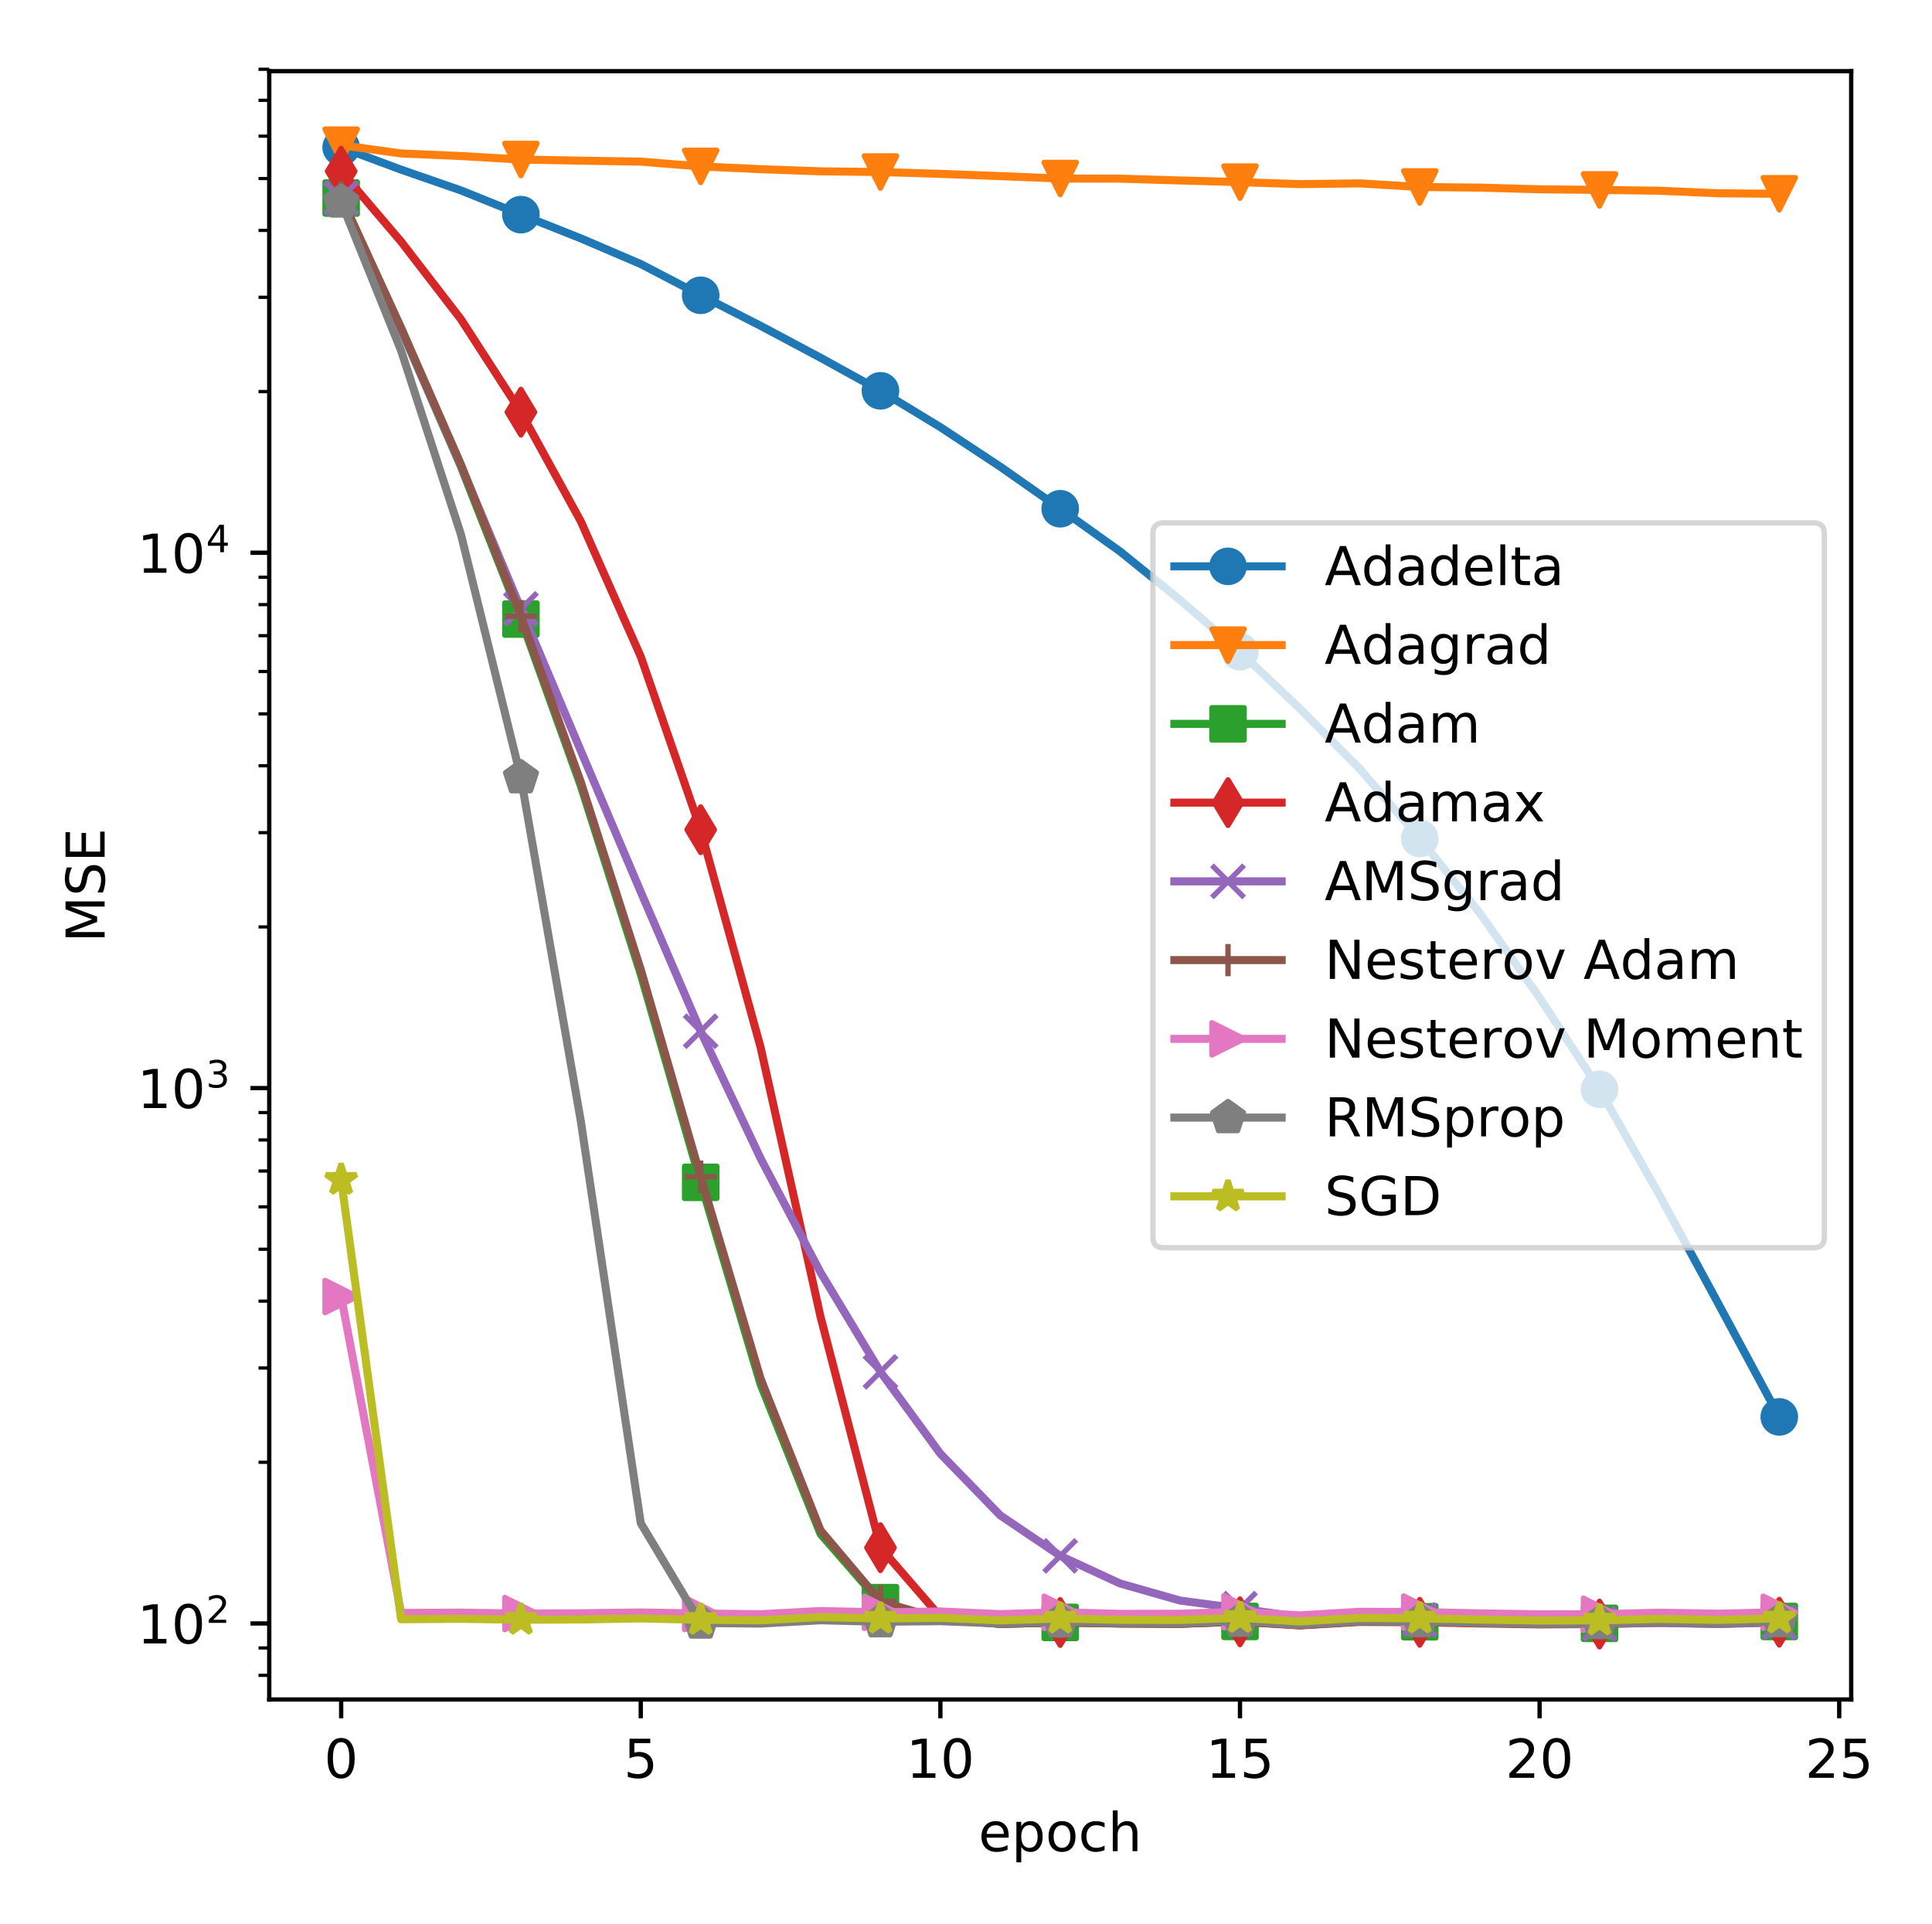 <svg xmlns="http://www.w3.org/2000/svg" xmlns:xlink="http://www.w3.org/1999/xlink" height="479" viewBox="0 0 360 358.56" width="481" stroke-linecap="butt" stroke-linejoin="round"><style><![CDATA[.B{stroke-linecap:square}.C{fill:none}.D{clip-path:url(#q)}.E{stroke-width:1.5}.F{stroke-linejoin:miter}.G{stroke:#000}.H{stroke-width:.8}.I{stroke-linejoin:round}.J{stroke-linecap:butt}.K{stroke:#1f77b4}.L{stroke:#ff7f0e}.M{stroke:#2ca02c}.N{stroke:#d62728}.O{stroke:#9467bd}.P{stroke:#8c564b}.Q{stroke:#e377c2}.R{stroke:#7f7f7f}.S{stroke:#bcbd22}.T{stroke-linejoin:bevel}]]></style><g fill="#fff"><path d="M0 358.56h360V0H0z"/><path d="M50.15 316.768H344.97v-303.5H50.15z"/></g><defs><path d="M0 0v3.5" id="A" class="G H I J"/></defs><use x="63.551" xlink:href="#A" y="316.768" class="G H"/><defs><path d="M31.78 66.406q-7.61 0-11.453-7.5-3.828-7.484-3.828-22.53 0-14.984 3.828-22.484 3.844-7.5 11.453-7.5 7.672 0 11.5 7.5 3.844 7.5 3.844 22.484 0 15.047-3.844 22.53-3.828 7.5-11.5 7.5zm0 7.813q12.266 0 18.734-9.703 6.47-9.687 6.47-28.14 0-18.406-6.47-28.11-6.47-9.687-18.734-9.687-12.25 0-18.72 9.688-6.47 9.703-6.47 28.11 0 18.453 6.47 28.14 6.47 9.703 18.72 9.703z" id="B"/></defs><use xlink:href="#B" transform="matrix(.1 0 0 -.1 60.37 331.366)"/><use x="119.388" xlink:href="#A" y="316.768" class="G H"/><defs><path d="M10.797 72.906h38.72v-8.312H19.828v-17.86q2.14.734 4.28 1.094 2.156.36 4.313.36 12.203 0 19.328-6.687 7.14-6.687 7.14-18.11 0-11.766-7.328-18.297-7.328-6.516-20.656-6.516-4.594 0-9.36.78-4.75.78-9.828 2.344v9.922q4.39-2.39 9.078-3.562 4.688-1.172 9.906-1.172 8.453 0 13.375 4.438 4.938 4.438 4.938 12.063 0 7.61-4.937 12.047-4.922 4.453-13.375 4.453-3.953 0-7.89-.875-3.922-.875-8.016-2.734z" id="C"/></defs><use xlink:href="#C" transform="matrix(.1 0 0 -.1 116.207 331.366)"/><use x="175.225" xlink:href="#A" y="316.768" class="G H"/><defs><path d="M12.406 8.297h16.11v55.625l-17.53-3.516v8.984l17.438 3.516h9.86V8.297h16.11V0H12.406z" id="D"/></defs><g transform="matrix(.1 0 0 -.1 168.862 331.366)"><use xlink:href="#D"/><use x="63.623" xlink:href="#B"/></g><use x="231.062" xlink:href="#A" y="316.768" class="G H"/><g transform="matrix(.1 0 0 -.1 224.699 331.366)"><use xlink:href="#D"/><use x="63.623" xlink:href="#C"/></g><use x="286.898" xlink:href="#A" y="316.768" class="G H"/><defs><path d="M19.188 8.297H53.61V0H7.328v8.297q5.61 5.813 15.297 15.594 9.703 9.797 12.188 12.64 4.734 5.313 6.61 9 1.89 3.688 1.89 7.25 0 5.813-4.078 9.47-4.078 3.672-10.625 3.672-4.64 0-9.797-1.61-5.14-1.61-11-4.89v9.97q5.953 2.39 11.125 3.61 5.188 1.22 9.484 1.22 11.328 0 18.063-5.672 6.734-5.656 6.734-15.125 0-4.5-1.687-8.53-1.672-4.016-6.125-9.484-1.22-1.422-7.766-8.187-6.53-6.766-18.453-18.922z" id="E"/></defs><g transform="matrix(.1 0 0 -.1 280.536 331.366)"><use xlink:href="#E"/><use x="63.623" xlink:href="#B"/></g><use x="342.735" xlink:href="#A" y="316.768" class="G H"/><g transform="matrix(.1 0 0 -.1 336.373 331.366)"><use xlink:href="#E"/><use x="63.623" xlink:href="#C"/></g><defs><path d="M56.203 29.594v-4.39H14.89q.594-9.28 5.594-14.14 5-4.86 13.938-4.86 5.172 0 10.03 1.266 4.86 1.266 9.656 3.813v-8.5Q49.266.734 44.188-.344 39.11-1.422 33.89-1.422q-13.094 0-20.734 7.61-7.64 7.625-7.64 20.625 0 13.422 7.25 21.297Q20.016 56 32.328 56q11.03 0 17.453-7.11 6.422-7.094 6.422-19.297zm-8.984 2.64q-.094 7.36-4.125 11.75-4.03 4.406-10.672 4.406-7.516 0-12.03-4.25-4.516-4.25-5.203-11.97z" id="F"/><path d="M18.11 8.203v-29h-9.03v75.484h9.03V46.39q2.844 4.875 7.156 7.234Q29.594 56 35.594 56q9.97 0 16.188-7.906 6.234-7.906 6.234-20.797 0-12.89-6.234-20.812-6.22-7.906-16.187-7.906-6 0-10.328 2.375-4.312 2.375-7.156 7.25zm30.578 19.094q0 9.906-4.078 15.547-4.078 5.64-11.203 5.64-7.14 0-11.22-5.64-4.078-5.64-4.078-15.547 0-9.906 4.078-15.547 4.078-5.64 11.22-5.64 7.125 0 11.203 5.64 4.078 5.64 4.078 15.547z" id="G"/><path d="M30.61 48.39q-7.22 0-11.422-5.64-4.203-5.64-4.203-15.453 0-9.812 4.172-15.453 4.188-5.64 11.453-5.64 7.188 0 11.375 5.656 4.203 5.672 4.203 15.438 0 9.72-4.203 15.406-4.187 5.688-11.375 5.688zm0 7.61q11.72 0 18.406-7.625 6.703-7.61 6.703-21.078 0-13.422-6.703-21.078-6.687-7.64-18.406-7.64-11.766 0-18.437 7.64-6.656 7.656-6.656 21.078 0 13.47 6.656 21.078Q18.844 56 30.61 56z" id="H"/><path d="M48.78 52.594v-8.406q-3.812 2.11-7.64 3.156-3.828 1.047-7.734 1.047-8.75 0-13.594-5.547-4.828-5.53-4.828-15.547 0-10.016 4.828-15.562 4.844-5.53 13.594-5.53 3.906 0 7.734 1.047 3.828 1.047 7.64 3.156V2.094Q45.016.344 40.984-.53q-4.016-.89-8.562-.89-12.36 0-19.64 7.766-7.266 7.766-7.266 20.953 0 13.375 7.344 21.03Q20.22 56 33.016 56q4.14 0 8.094-.86 3.953-.844 7.672-2.547z" id="I"/><path d="M54.89 33.016V0h-8.984v32.72q0 7.766-3.03 11.61-3.03 3.86-9.078 3.86-7.28 0-11.484-4.64-4.203-4.625-4.203-12.64V0h-9.03v75.984h9.03V46.188q3.234 4.938 7.594 7.375Q30.078 56 35.797 56q9.422 0 14.25-5.828 4.844-5.828 4.844-17.156z" id="J"/></defs><g transform="matrix(.1 0 0 -.1 182.331 345.044)"><use xlink:href="#F"/><use x="61.523" xlink:href="#G"/><use x="125" xlink:href="#H"/><use x="186.182" xlink:href="#I"/><use x="241.162" xlink:href="#J"/></g><defs><path d="M0 0h-3.5" id="K" class="G H I J"/></defs><use x="50.15" xlink:href="#K" y="302.594" class="G H"/><g transform="matrix(.1 0 0 -.1 25.55 306.393)"><use xlink:href="#D" y=".766"/><use xlink:href="#B" x="63.623" y=".766"/><use transform="matrix(.7 0 0 .7 128.203 39.047)" xlink:href="#E"/></g><use x="50.15" xlink:href="#K" y="202.809" class="G H"/><defs><path d="M40.578 39.313Q47.656 37.797 51.625 33q3.984-4.78 3.984-11.812 0-10.78-7.422-16.703-7.422-5.906-21.094-5.906-4.578 0-9.437.906-4.86.906-10.03 2.72v9.516q4.094-2.39 8.97-3.61 4.89-1.22 10.22-1.22 9.266 0 14.125 3.656 4.86 3.656 4.86 10.64 0 6.453-4.516 10.078-4.516 3.64-12.562 3.64h-8.5v8.11h8.89q7.266 0 11.125 2.906 3.86 2.906 3.86 8.375 0 5.61-3.984 8.61-3.97 3.016-11.39 3.016-4.062 0-8.703-.89-4.64-.875-10.203-2.72v8.78q5.625 1.563 10.53 2.344 4.906.78 9.25.78 11.234 0 17.766-5.11 6.547-5.094 6.547-13.78 0-6.062-3.47-10.234-3.47-4.172-9.86-5.78z" id="L"/></defs><g transform="matrix(.1 0 0 -.1 25.55 206.608)"><use xlink:href="#D" y=".766"/><use xlink:href="#B" x="63.623" y=".766"/><use transform="matrix(.7 0 0 .7 128.203 39.047)" xlink:href="#L"/></g><use x="50.15" xlink:href="#K" y="103.025" class="G H"/><defs><path d="M37.797 64.313L12.89 25.39h24.906zm-2.594 8.594H47.61V25.39h10.406v-8.203H47.61V0h-9.812v17.188H4.89v9.516z" id="M"/></defs><g transform="matrix(.1 0 0 -.1 25.55 106.824)"><use xlink:href="#D" y=".684"/><use xlink:href="#B" x="63.623" y=".684"/><use transform="matrix(.7 0 0 .7 128.203 38.966)" xlink:href="#M"/></g><defs><path d="M0 0h-2" id="N" stroke-width=".6" class="G I J"/></defs><g stroke-width=".6" class="G"><use x="50.15" xlink:href="#N" y="312.264"/><use x="50.15" xlink:href="#N" y="307.16"/><use x="50.15" xlink:href="#N" y="272.556"/><use x="50.15" xlink:href="#N" y="254.984"/><use x="50.15" xlink:href="#N" y="242.517"/><use x="50.15" xlink:href="#N" y="232.847"/><use x="50.15" xlink:href="#N" y="224.946"/><use x="50.15" xlink:href="#N" y="218.266"/><use x="50.15" xlink:href="#N" y="212.479"/><use x="50.15" xlink:href="#N" y="207.375"/><use x="50.15" xlink:href="#N" y="172.771"/><use x="50.15" xlink:href="#N" y="155.2"/><use x="50.15" xlink:href="#N" y="142.733"/><use x="50.15" xlink:href="#N" y="133.063"/><use x="50.15" xlink:href="#N" y="125.162"/><use x="50.15" xlink:href="#N" y="118.482"/><use x="50.15" xlink:href="#N" y="112.695"/><use x="50.15" xlink:href="#N" y="107.591"/><use x="50.15" xlink:href="#N" y="72.987"/><use x="50.15" xlink:href="#N" y="55.415"/><use x="50.15" xlink:href="#N" y="42.948"/><use x="50.15" xlink:href="#N" y="33.278"/><use x="50.15" xlink:href="#N" y="25.377"/><use x="50.15" xlink:href="#N" y="18.697"/><use x="50.15" xlink:href="#N" y="12.91"/></g><defs><path d="M9.813 72.906h14.703l18.594-49.61 18.703 49.61h14.703V0H66.89v64.016l-18.797-50h-9.906l-18.797 50V0H9.813z" id="O"/><path d="M53.516 70.516V60.89q-5.61 2.688-10.594 4-4.984 1.328-9.625 1.328-8.047 0-12.422-3.125-4.375-3.125-4.375-8.89 0-4.844 2.906-7.312 2.906-2.453 11.016-3.97l5.953-1.22q11.03-2.11 16.28-7.406 5.25-5.297 5.25-14.172 0-10.61-7.11-16.078-7.094-5.47-20.812-5.47-5.172 0-11.016 1.172Q13.14.922 6.89 3.22v10.156q6-3.36 11.766-5.078 5.766-1.703 11.328-1.703 8.438 0 13.03 3.313 4.594 3.328 4.594 9.484 0 5.36-3.297 8.39-3.297 3.03-10.812 4.547L27.484 33.5q-11.03 2.188-15.97 6.875-4.922 4.688-4.922 13.047 0 9.672 6.813 15.234 6.813 5.563 18.766 5.563 5.14 0 10.453-.937 5.328-.922 10.89-2.766z" id="P"/><path d="M9.813 72.906h46.094v-8.312H19.672V43.016h34.72V34.72h-34.72V8.297h37.11V0H9.813z" id="Q"/></defs><g transform="matrix(0 -.1 -.1 0 19.471 175.665)"><use xlink:href="#O"/><use x="86.279" xlink:href="#P"/><use x="149.756" xlink:href="#Q"/></g><path d="M63.55 27.468l11.167 4.153 11.167 3.876 11.167 4.5 11.167 4.433 11.167 4.785 11.167 5.816 11.167 5.7 11.167 5.946 11.167 6.16 11.167 6.78 11.167 7.37 11.167 7.83 11.167 7.97 11.167 9.036 11.167 9.647 11.167 10.61 11.167 11.225 11.167 12.98 11.167 13.845 11.167 15.816 11.167 17.082 11.167 19.695 11.167 20.603 11.167 20.764" class="B C D E K"/><defs><path d="M0 3a3 3 0 0 0 2.121-.879A3 3 0 0 0 3 0a3 3 0 0 0-.879-2.121A3 3 0 0 0 0-3a3 3 0 0 0-2.121.879A3 3 0 0 0-3 0a3 3 0 0 0 .879 2.121A3 3 0 0 0 0 3z" id="R" class="I K"/></defs><g fill="#1f77b4" class="D K"><use x="63.551" xlink:href="#R" y="27.468"/><use x="97.053" xlink:href="#R" y="40.007"/><use x="130.555" xlink:href="#R" y="55.04"/><use x="164.057" xlink:href="#R" y="72.845"/><use x="197.559" xlink:href="#R" y="94.828"/><use x="231.062" xlink:href="#R" y="121.48"/><use x="264.564" xlink:href="#R" y="156.294"/><use x="298.066" xlink:href="#R" y="203.036"/><use x="331.568" xlink:href="#R" y="264.098"/></g><path d="M63.55 27.062l11.167 1.54 11.167.483 11.167.65 11.167.212 11.167.178 11.167.896 11.167.513 11.167.4 11.167.128 11.167.342 11.167.42 11.167.454 11.167.023 11.167.332 11.167.314 11.167.37 11.167-.137 11.167.672 11.167.12 11.167.308 11.167.12 11.167.152 11.167.48 11.167.083" class="B C D E L"/><defs><path d="M0 3l3-6h-6z" id="S" class="F L"/></defs><g fill="#ff7f0e" class="D F L"><use x="63.551" xlink:href="#S" y="27.062"/><use x="97.053" xlink:href="#S" y="29.733"/><use x="130.555" xlink:href="#S" y="31.019"/><use x="164.057" xlink:href="#S" y="32.061"/><use x="197.559" xlink:href="#S" y="33.277"/><use x="231.062" xlink:href="#S" y="33.946"/><use x="264.564" xlink:href="#S" y="34.853"/><use x="298.066" xlink:href="#S" y="35.4"/><use x="331.568" xlink:href="#S" y="36.114"/></g><path d="M63.55 36.9l11.167 24.473 11.167 25.64 11.167 28.362 11.167 31.093 11.167 35.104 11.167 38.796 11.167 37.654L152.9 285.93l11.167 12.794 11.167 3.098 11.167.85 11.167-.265 11.167.18 11.167.05 11.167-.412 11.167.67 11.167-.67 11.167.054 11.167.21 11.167.16 11.167-.072 11.167-.2 11.167.163 11.167-.297" class="B C D E M"/><defs><path d="M-3 3h6v-6h-6z" id="T" class="F M"/></defs><g fill="#2ca02c" class="D F M"><use x="63.551" xlink:href="#T" y="36.91"/><use x="97.053" xlink:href="#T" y="115.386"/><use x="130.555" xlink:href="#T" y="220.379"/><use x="164.057" xlink:href="#T" y="298.723"/><use x="197.559" xlink:href="#T" y="302.406"/><use x="231.062" xlink:href="#T" y="302.222"/><use x="264.564" xlink:href="#T" y="302.276"/><use x="298.066" xlink:href="#T" y="302.574"/><use x="331.568" xlink:href="#T" y="302.23"/></g><path d="M63.55 31.923l11.167 13.105 11.167 14.494L97.053 76.82l11.167 20.363 11.167 25.197 11.167 32.273 11.167 40.554L152.9 245.47l11.167 43.002 11.167 12.9 11.167 1.32 11.167-.283 11.167.197 11.167.065 11.167-.39 11.167.682 11.167-.656 11.167.067 11.167.224 11.167.175 11.167-.073 11.167-.216 11.167.173 11.167-.3" class="B C D E N"/><defs><path d="M0 4.243L2.546 0 0-4.243-2.546 0z" id="U" class="F N"/></defs><g fill="#d62728" class="D F N"><use x="63.551" xlink:href="#U" y="31.923"/><use x="97.053" xlink:href="#U" y="76.82"/><use x="130.555" xlink:href="#U" y="154.653"/><use x="164.057" xlink:href="#U" y="288.471"/><use x="197.559" xlink:href="#U" y="302.419"/><use x="231.062" xlink:href="#U" y="302.291"/><use x="264.564" xlink:href="#U" y="302.383"/><use x="298.066" xlink:href="#U" y="302.709"/><use x="331.568" xlink:href="#U" y="302.367"/></g><path d="M63.55 36.91l11.167 24.464L85.886 86.77l11.167 26.72 11.167 26.462 11.167 26.282 11.167 25.982 11.167 23.7 11.167 21.26 11.167 18.523 11.167 15.256 11.167 11.5 11.167 7.54 11.167 5.155 11.167 3.18 11.167 1.487 11.167 1.593 11.167.124 11.167.397 11.167.47 11.167.28 11.167-.01 11.167-.194 11.167.222 11.167-.294" class="B C D E O"/><defs><path d="M-3 3l6-6m-6 0l6 6" id="V" class="I J O"/></defs><g fill="#9467bd" class="D O"><use x="63.551" xlink:href="#V" y="36.909"/><use x="97.053" xlink:href="#V" y="113.488"/><use x="130.555" xlink:href="#V" y="192.214"/><use x="164.057" xlink:href="#V" y="255.706"/><use x="197.559" xlink:href="#V" y="290.004"/><use x="231.062" xlink:href="#V" y="299.826"/><use x="264.564" xlink:href="#V" y="301.939"/><use x="298.066" xlink:href="#V" y="302.68"/><use x="331.568" xlink:href="#V" y="302.414"/></g><path d="M63.55 36.713L74.718 61.08l11.167 25.533 11.167 28.236 11.167 30.94 11.167 34.918 11.167 38.62 11.167 37.647 11.167 28.263 11.167 13.243 11.167 3.294 11.167.898 11.167-.263 11.167.186 11.167.045 11.167-.4 11.167.667 11.167-.67 11.167.054 11.167.215 11.167.165 11.167-.065 11.167-.23 11.167.174 11.167-.3" class="B C D E P"/><defs><path d="M-3 0h6M0 3v-6" id="W" class="I J P"/></defs><g fill="#8c564b" class="D P"><use x="63.551" xlink:href="#W" y="36.713"/><use x="97.053" xlink:href="#W" y="114.85"/><use x="130.555" xlink:href="#W" y="219.326"/><use x="164.057" xlink:href="#W" y="298.478"/><use x="197.559" xlink:href="#W" y="302.407"/><use x="231.062" xlink:href="#W" y="302.228"/><use x="264.564" xlink:href="#W" y="302.28"/><use x="298.066" xlink:href="#W" y="302.595"/><use x="331.568" xlink:href="#W" y="302.242"/></g><path d="M63.55 241.66l11.167 58.97 11.167-.053 11.167.176 11.167-.058 11.167-.15 11.167.2 11.167.127 11.167-.595 11.167.245 11.167-.16 11.167.497 11.167-.346 11.167.294 11.167-.02 11.167-.368 11.167.67 11.167-.67 11.167.05 11.167.246 11.167.176 11.167-.012 11.167-.288 11.167.184 11.167-.27" class="B C D E Q"/><defs><path d="M3 0l-6-3v6z" id="X" class="F Q"/></defs><g fill="#e377c2" class="D F Q"><use x="63.551" xlink:href="#X" y="241.661"/><use x="97.053" xlink:href="#X" y="300.754"/><use x="130.555" xlink:href="#X" y="300.747"/><use x="164.057" xlink:href="#X" y="300.525"/><use x="197.559" xlink:href="#X" y="300.517"/><use x="231.062" xlink:href="#X" y="300.424"/><use x="264.564" xlink:href="#X" y="300.472"/><use x="298.066" xlink:href="#X" y="300.882"/><use x="331.568" xlink:href="#X" y="300.507"/></g><path d="M63.55 37.643l11.167 27.692 11.167 34.307 11.167 45.31 11.167 64.032 11.167 74.92 11.167 18.616 11.167.1 11.167-.613 11.167.274 11.167-.105 11.167.428 11.167-.32 11.167.218 11.167.052 11.167-.396 11.167.678 11.167-.65 11.167.065 11.167.225 11.167.178 11.167-.057 11.167-.238 11.167.185 11.167-.298" class="B C D E R"/><defs><path d="M0-3L-2.853-.927l1.1 3.354h3.527l1.1-3.354z" id="Y" class="F R"/></defs><g fill="#7f7f7f" class="D F R"><use x="63.551" xlink:href="#Y" y="37.643"/><use x="97.053" xlink:href="#Y" y="144.951"/><use x="130.555" xlink:href="#Y" y="302.518"/><use x="164.057" xlink:href="#Y" y="302.269"/><use x="197.559" xlink:href="#Y" y="302.272"/><use x="231.062" xlink:href="#Y" y="302.147"/><use x="264.564" xlink:href="#Y" y="302.239"/><use x="298.066" xlink:href="#Y" y="302.585"/><use x="331.568" xlink:href="#Y" y="302.234"/></g><path d="M63.55 219.885l11.167 81.926 11.167-.073 11.167.166 11.167-.046 11.167-.197 11.167.257 11.167.094 11.167-.596 11.167.26 11.167-.124 11.167.47 11.167-.35 11.167.254 11.167.025 11.167-.398 11.167.675 11.167-.658 11.167.08 11.167.225 11.167.18 11.167-.027 11.167-.283 11.167.198 11.167-.296" class="B C D E S"/><defs><path d="M0-3L-.674-.927h-2.18L-1.1.354l-.674 2.073L0 1.146l1.763 1.28L1.1.354l1.763-1.28H.674z" id="Z" class="S T"/></defs><g fill="#bcbd22" class="D S T"><use x="63.551" xlink:href="#Z" y="219.885"/><use x="97.053" xlink:href="#Z" y="301.904"/><use x="130.555" xlink:href="#Z" y="301.917"/><use x="164.057" xlink:href="#Z" y="301.676"/><use x="197.559" xlink:href="#Z" y="301.672"/><use x="231.062" xlink:href="#Z" y="301.553"/><use x="264.564" xlink:href="#Z" y="301.649"/><use x="298.066" xlink:href="#Z" y="302.028"/><use x="331.568" xlink:href="#Z" y="301.648"/></g><g class="B C F G H"><path d="M50.15 316.768v-303.5m294.82 303.5v-303.5"/><path d="M50.15 316.768h294.82M50.15 13.267h294.82"/></g><path d="M216.83 232.57h121.14q2 0 2-2V99.466q0-2-2-2H216.83q-2 0-2 2V230.57q0 2 2 2z" fill="#fff" opacity=".8" stroke="#ccc" class="F"/><g class="K"><path d="M218.83 105.564h20" class="B C E"/><use x="228.83" xlink:href="#R" y="105.564" fill="#1f77b4"/></g><defs><path d="M34.188 63.188l-13.39-36.28H47.61zm-5.578 9.72h11.188L67.578 0h-10.25l-6.64 18.703h-32.86L11.188 0H.78z" id="a"/><path d="M45.406 46.39v29.594h8.984V0h-8.984v8.203Q42.578 3.328 38.25.953q-4.312-2.375-10.375-2.375-9.906 0-16.14 7.906-6.22 7.922-6.22 20.813 0 12.89 6.22 20.797Q17.97 56 27.875 56q6.063 0 10.375-2.375 4.328-2.36 7.156-7.234zm-30.61-19.094q0-9.906 4.078-15.547 4.078-5.64 11.203-5.64 7.125 0 11.22 5.64 4.11 5.64 4.11 15.547 0 9.906-4.11 15.547-4.094 5.64-11.22 5.64-7.125 0-11.203-5.64-4.078-5.64-4.078-15.547z" id="b"/><path d="M34.28 27.484q-10.89 0-15.094-2.484-4.203-2.484-4.203-8.5 0-4.78 3.156-7.594 3.156-2.797 8.563-2.797 7.484 0 12 5.297 4.516 5.297 4.516 14.078v2zm17.922 3.72V0H43.22v8.297Q40.14 3.328 35.547.953q-4.594-2.375-11.234-2.375-8.39 0-13.36 4.72Q6 8.016 6 15.922q0 9.22 6.172 13.906 6.188 4.688 18.438 4.688h12.61v.89q0 6.203-4.078 9.594-4.078 3.39-11.453 3.39-4.687 0-9.14-1.125-4.437-1.125-8.53-3.375v8.313q4.922 1.906 9.563 2.844 4.64.953 9.03.953 11.875 0 17.734-6.156 5.86-6.14 5.86-18.64z" id="c"/><path d="M9.422 75.984h8.984V0H9.422z" id="d"/><path d="M18.313 70.22v-15.53h18.5v-6.984h-18.5V18.016q0-6.687 1.828-8.594 1.828-1.906 7.453-1.906h9.22V0h-9.22q-10.406 0-14.36 3.875-3.953 3.89-3.953 14.14v29.688H2.688v6.984H9.28v15.53z" id="e"/></defs><g transform="matrix(.1 0 0 -.1 246.83 109.064)"><use xlink:href="#a"/><use x="68.393" xlink:href="#b"/><use x="131.869" xlink:href="#c"/><use x="193.148" xlink:href="#b"/><use x="256.625" xlink:href="#F"/><use x="318.148" xlink:href="#d"/><use x="345.932" xlink:href="#e"/><use x="385.141" xlink:href="#c"/></g><g class="L"><path d="M218.83 120.242h20" class="B C E"/><use x="228.83" xlink:href="#S" y="120.242" fill="#ff7f0e" class="F"/></g><defs><path d="M45.406 27.984q0 9.766-4.03 15.125-4.016 5.375-11.297 5.375-7.22 0-11.25-5.375-4.03-5.36-4.03-15.125 0-9.72 4.03-15.094 4.03-5.375 11.25-5.375 7.28 0 11.297 5.375 4.03 5.375 4.03 15.094zM54.39 6.78q0-13.953-6.203-20.766Q42-20.797 29.203-20.797q-4.734 0-8.937.703-4.203.703-8.156 2.172v8.734q3.953-2.14 7.813-3.156 3.86-1.03 7.86-1.03 8.844 0 13.234 4.61 4.39 4.61 4.39 13.938v4.453Q42.625 4.78 38.28 2.39 33.938 0 27.875 0 17.828 0 11.672 7.656q-6.156 7.672-6.156 20.328 0 12.688 6.156 20.344Q17.828 56 27.875 56q6.063 0 10.406-2.39 4.344-2.39 7.125-7.22v8.297h8.984z" id="f"/><path d="M41.11 46.297q-1.516.875-3.297 1.28Q36.03 48 33.89 48q-7.625 0-11.703-4.953-4.078-4.953-4.078-14.234V0h-9.03v54.688h9.03v-8.5q2.844 4.984 7.375 7.39Q30.03 56 36.53 56q.922 0 2.047-.125 1.125-.11 2.484-.36z" id="g"/></defs><g transform="matrix(.1 0 0 -.1 246.83 123.742)"><use xlink:href="#a"/><use x="68.393" xlink:href="#b"/><use x="131.869" xlink:href="#c"/><use x="193.148" xlink:href="#f"/><use x="256.625" xlink:href="#g"/><use x="297.738" xlink:href="#c"/><use x="359.018" xlink:href="#b"/></g><g class="M"><path d="M218.83 134.92h20" class="B C E"/><use x="228.83" xlink:href="#T" y="134.92" fill="#2ca02c" class="F"/></g><defs><path d="M52 44.188q3.375 6.063 8.063 8.938Q64.75 56 71.094 56q8.547 0 13.188-5.984 4.64-5.97 4.64-17V0h-9.03v32.72q0 7.86-2.797 11.656-2.78 3.813-8.484 3.813-6.984 0-11.047-4.64-4.047-4.625-4.047-12.64V0h-9.03v32.72q0 7.906-2.78 11.688-2.78 3.78-8.594 3.78-6.89 0-10.953-4.656-4.047-4.656-4.047-12.625V0h-9.03v54.688h9.03v-8.5q3.078 5.03 7.375 7.422Q29.78 56 35.688 56q5.97 0 10.14-3.03Q50 49.953 52 44.188z" id="h"/></defs><g transform="matrix(.1 0 0 -.1 246.83 138.42)"><use xlink:href="#a"/><use x="68.393" xlink:href="#b"/><use x="131.869" xlink:href="#c"/><use x="193.148" xlink:href="#h"/></g><g class="N"><path d="M218.83 149.6h20" class="B C E"/><use x="228.83" xlink:href="#U" y="149.599" fill="#d62728" class="F"/></g><defs><path d="M54.89 54.688l-19.78-26.61L55.906 0H45.313L29.39 21.484 13.484 0H2.875l21.25 28.61L4.688 54.688H15.28l14.5-19.484 14.5 19.484z" id="i"/></defs><g transform="matrix(.1 0 0 -.1 246.83 153.099)"><use xlink:href="#a"/><use x="68.393" xlink:href="#b"/><use x="131.869" xlink:href="#c"/><use x="193.148" xlink:href="#h"/><use x="290.561" xlink:href="#c"/><use x="351.84" xlink:href="#i"/></g><g class="O"><path d="M218.83 164.277h20" class="B C E"/><use x="228.83" xlink:href="#V" y="164.277" fill="#9467bd"/></g><g transform="matrix(.1 0 0 -.1 246.83 167.777)"><use xlink:href="#a"/><use x="68.408" xlink:href="#O"/><use x="154.688" xlink:href="#P"/><use x="218.164" xlink:href="#f"/><use x="281.641" xlink:href="#g"/><use x="322.754" xlink:href="#c"/><use x="384.033" xlink:href="#b"/></g><g class="P"><path d="M218.83 178.955h20" class="B C E"/><use x="228.83" xlink:href="#W" y="178.955" fill="#8c564b"/></g><defs><path d="M9.813 72.906h13.28l32.328-60.984v60.984h9.563V0h-13.28L19.39 60.984V0H9.813z" id="j"/><path d="M44.28 53.078v-8.5q-3.797 1.953-7.906 2.922-4.094.984-8.5.984-6.687 0-10.03-2.047Q14.5 44.39 14.5 40.28q0-3.125 2.39-4.906 2.39-1.78 9.625-3.39l3.078-.687q9.563-2.047 13.594-5.78 4.03-3.734 4.03-10.422 0-7.625-6.03-12.078-6.03-4.437-16.578-4.437-4.39 0-9.156.86Q10.688.297 5.422 2v9.28q4.984-2.594 9.813-3.89 4.828-1.28 9.578-1.28 6.344 0 9.75 2.172 3.422 2.172 3.422 6.125 0 3.656-2.47 5.61-2.453 1.953-10.812 3.766l-3.125.734q-8.344 1.75-12.062 5.39-3.703 3.64-3.703 9.984 0 7.72 5.47 11.906Q16.75 56 26.813 56q4.97 0 9.36-.734 4.406-.72 8.11-2.187z" id="k"/><path d="M2.984 54.688H12.5l17.094-45.89 17.094 45.89h9.516L35.688 0H23.484z" id="l"/></defs><g transform="matrix(.1 0 0 -.1 246.83 182.455)"><use xlink:href="#j"/><use x="74.805" xlink:href="#F"/><use x="136.328" xlink:href="#k"/><use x="188.428" xlink:href="#e"/><use x="227.637" xlink:href="#F"/><use x="289.16" xlink:href="#g"/><use x="330.242" xlink:href="#H"/><use x="391.424" xlink:href="#l"/><use x="450.604" xlink:href="#CA"/><use x="482.391" xlink:href="#a"/><use x="550.783" xlink:href="#b"/><use x="614.26" xlink:href="#c"/><use x="675.539" xlink:href="#h"/></g><g class="Q"><path d="M218.83 193.633h20" class="B C E"/><use x="228.83" xlink:href="#X" y="193.633" fill="#e377c2" class="F"/></g><defs><path d="M54.89 33.016V0h-8.984v32.72q0 7.766-3.03 11.61-3.03 3.86-9.078 3.86-7.28 0-11.484-4.64-4.203-4.625-4.203-12.64V0h-9.03v54.688h9.03v-8.5q3.234 4.938 7.594 7.375Q30.078 56 35.797 56q9.422 0 14.25-5.828 4.844-5.828 4.844-17.156z" id="m"/></defs><g transform="matrix(.1 0 0 -.1 246.83 197.133)"><use xlink:href="#j"/><use x="74.805" xlink:href="#F"/><use x="136.328" xlink:href="#k"/><use x="188.428" xlink:href="#e"/><use x="227.637" xlink:href="#F"/><use x="289.16" xlink:href="#g"/><use x="330.242" xlink:href="#H"/><use x="391.424" xlink:href="#l"/><use x="450.604" xlink:href="#CA"/><use x="482.391" xlink:href="#O"/><use x="568.67" xlink:href="#H"/><use x="629.852" xlink:href="#h"/><use x="727.264" xlink:href="#F"/><use x="788.787" xlink:href="#m"/><use x="852.166" xlink:href="#e"/></g><g class="R"><path d="M218.83 208.31h20" class="B C E"/><use x="228.83" xlink:href="#Y" y="208.311" fill="#7f7f7f" class="F"/></g><defs><path d="M44.39 34.188q3.172-1.078 6.172-4.594 3-3.516 6.03-9.672L66.61 0H56l-9.312 18.703q-3.625 7.328-7.016 9.72-3.39 2.39-9.25 2.39h-10.75V0h-9.86v72.906h22.266q12.5 0 18.656-5.234 6.156-5.22 6.156-15.766 0-6.89-3.203-11.437-3.203-4.53-9.297-6.28zm-24.72 30.61V38.922h12.406q7.125 0 10.766 3.297 3.64 3.297 3.64 9.688 0 6.39-3.64 9.64-3.64 3.25-10.766 3.25z" id="n"/></defs><g transform="matrix(.1 0 0 -.1 246.83 211.811)"><use xlink:href="#n"/><use x="69.482" xlink:href="#O"/><use x="155.762" xlink:href="#P"/><use x="219.238" xlink:href="#G"/><use x="282.715" xlink:href="#g"/><use x="323.797" xlink:href="#H"/><use x="384.979" xlink:href="#G"/></g><g class="S"><path d="M218.83 222.99h20" class="B C E"/><use x="228.83" xlink:href="#Z" y="222.989" fill="#bcbd22" class="T"/></g><defs><path d="M59.516 10.406v19.578h-16.11v8.11H69.28V6.78Q63.578 2.734 56.688.656 49.813-1.422 42-1.422q-17.094 0-26.75 9.984-9.64 10-9.64 27.813 0 17.875 9.64 27.86Q24.906 74.22 42 74.22q7.125 0 13.547-1.766 6.422-1.75 11.844-5.172v-10.5q-5.47 4.64-11.625 6.984-6.156 2.344-12.937 2.344-13.39 0-20.11-7.47-6.703-7.47-6.703-22.266 0-14.75 6.703-22.22 6.72-7.47 20.11-7.47 5.22 0 9.313.906 4.11.906 7.375 2.813z" id="o"/><path d="M19.672 64.797V8.11h11.922q15.094 0 22.094 6.828 7 6.844 7 21.594 0 14.64-7 21.453-7 6.813-22.094 6.813zm-9.86 8.11h20.266q21.188 0 31.094-8.812 9.922-8.812 9.922-27.562 0-18.86-9.97-27.703Q51.172 0 30.078 0H9.813z" id="p"/></defs><g transform="matrix(.1 0 0 -.1 246.83 226.489)"><use xlink:href="#P"/><use x="63.477" xlink:href="#o"/><use x="140.967" xlink:href="#p"/></g><defs><clipPath id="q"><path d="M50.15 13.267H344.97v303.5H50.15z"/></clipPath></defs></svg>